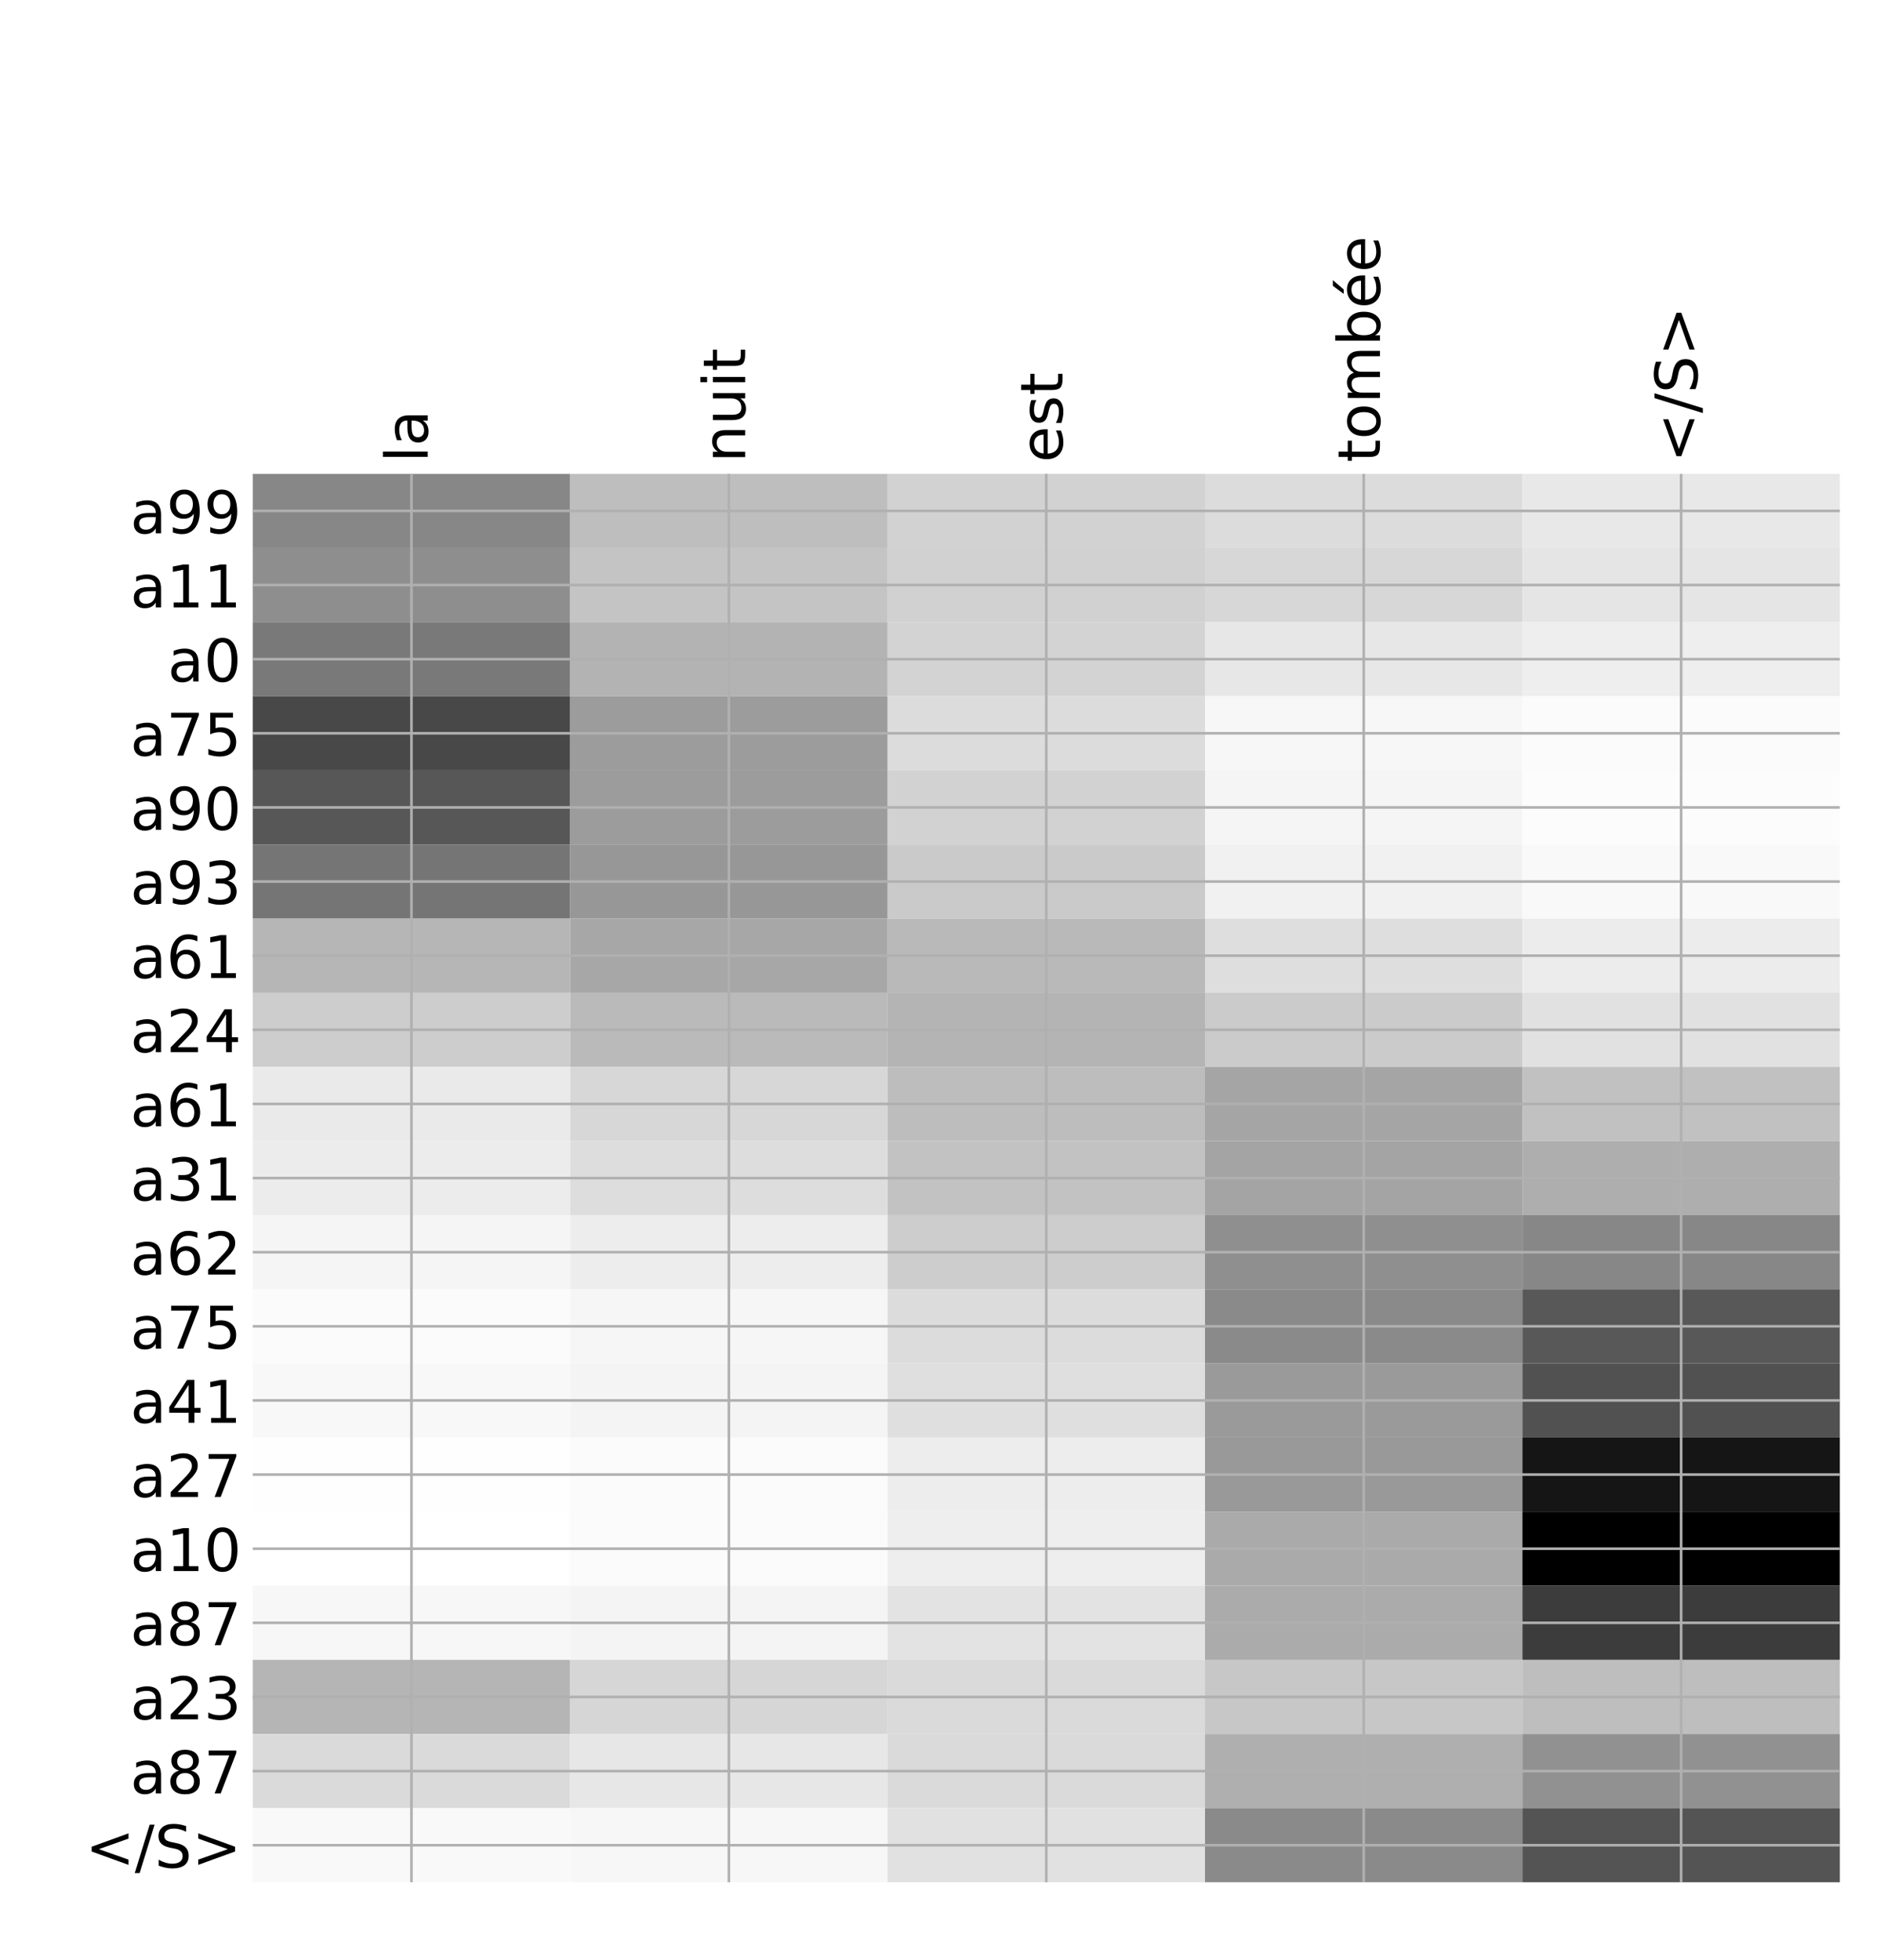 <?xml version="1.0" encoding="utf-8" standalone="no"?>
<!DOCTYPE svg PUBLIC "-//W3C//DTD SVG 1.1//EN"
  "http://www.w3.org/Graphics/SVG/1.1/DTD/svg11.dtd">
<!-- Created with matplotlib (http://matplotlib.org/) -->
<svg height="599pt" version="1.1" viewBox="0 0 576 599" width="576pt" xmlns="http://www.w3.org/2000/svg" xmlns:xlink="http://www.w3.org/1999/xlink">
 <defs>
  <style type="text/css">
*{stroke-linecap:butt;stroke-linejoin:round;}
  </style>
 </defs>
 <g id="figure_1">
  <g id="patch_1">
   <path d="M 0 600 
L 576 600 
L 576 0 
L 0 0 
z
" style="fill:#ffffff;"/>
  </g>
  <g id="axes_1">
   <g id="PolyCollection_1">
    <path clip-path="url(#p8fe1b7c478)" d="M 77.275 144.826 
L 77.275 167.482 
L 174.32 167.482 
L 174.32 144.826 
L 77.275 144.826 
z
" style="fill:#878787;"/>
    <path clip-path="url(#p8fe1b7c478)" d="M 174.32 144.826 
L 174.32 167.482 
L 271.365 167.482 
L 271.365 144.826 
L 174.32 144.826 
z
" style="fill:#bebebe;"/>
    <path clip-path="url(#p8fe1b7c478)" d="M 271.365 144.826 
L 271.365 167.482 
L 368.41 167.482 
L 368.41 144.826 
L 271.365 144.826 
z
" style="fill:#d2d2d2;"/>
    <path clip-path="url(#p8fe1b7c478)" d="M 368.41 144.826 
L 368.41 167.482 
L 465.455 167.482 
L 465.455 144.826 
L 368.41 144.826 
z
" style="fill:#dcdcdc;"/>
    <path clip-path="url(#p8fe1b7c478)" d="M 465.455 144.826 
L 465.455 167.482 
L 562.5 167.482 
L 562.5 144.826 
L 465.455 144.826 
z
" style="fill:#e8e8e8;"/>
    <path clip-path="url(#p8fe1b7c478)" d="M 77.275 167.482 
L 77.275 190.138 
L 174.32 190.138 
L 174.32 167.482 
L 77.275 167.482 
z
" style="fill:#8e8e8e;"/>
    <path clip-path="url(#p8fe1b7c478)" d="M 174.32 167.482 
L 174.32 190.138 
L 271.365 190.138 
L 271.365 167.482 
L 174.32 167.482 
z
" style="fill:#c4c4c4;"/>
    <path clip-path="url(#p8fe1b7c478)" d="M 271.365 167.482 
L 271.365 190.138 
L 368.41 190.138 
L 368.41 167.482 
L 271.365 167.482 
z
" style="fill:#d1d1d1;"/>
    <path clip-path="url(#p8fe1b7c478)" d="M 368.41 167.482 
L 368.41 190.138 
L 465.455 190.138 
L 465.455 167.482 
L 368.41 167.482 
z
" style="fill:#d7d7d7;"/>
    <path clip-path="url(#p8fe1b7c478)" d="M 465.455 167.482 
L 465.455 190.138 
L 562.5 190.138 
L 562.5 167.482 
L 465.455 167.482 
z
" style="fill:#e5e5e5;"/>
    <path clip-path="url(#p8fe1b7c478)" d="M 77.275 190.138 
L 77.275 212.793 
L 174.32 212.793 
L 174.32 190.138 
L 77.275 190.138 
z
" style="fill:#797979;"/>
    <path clip-path="url(#p8fe1b7c478)" d="M 174.32 190.138 
L 174.32 212.793 
L 271.365 212.793 
L 271.365 190.138 
L 174.32 190.138 
z
" style="fill:#b3b3b3;"/>
    <path clip-path="url(#p8fe1b7c478)" d="M 271.365 190.138 
L 271.365 212.793 
L 368.41 212.793 
L 368.41 190.138 
L 271.365 190.138 
z
" style="fill:#d3d3d3;"/>
    <path clip-path="url(#p8fe1b7c478)" d="M 368.41 190.138 
L 368.41 212.793 
L 465.455 212.793 
L 465.455 190.138 
L 368.41 190.138 
z
" style="fill:#e7e7e7;"/>
    <path clip-path="url(#p8fe1b7c478)" d="M 465.455 190.138 
L 465.455 212.793 
L 562.5 212.793 
L 562.5 190.138 
L 465.455 190.138 
z
" style="fill:#eeeeee;"/>
    <path clip-path="url(#p8fe1b7c478)" d="M 77.275 212.793 
L 77.275 235.449 
L 174.32 235.449 
L 174.32 212.793 
L 77.275 212.793 
z
" style="fill:#484848;"/>
    <path clip-path="url(#p8fe1b7c478)" d="M 174.32 212.793 
L 174.32 235.449 
L 271.365 235.449 
L 271.365 212.793 
L 174.32 212.793 
z
" style="fill:#9c9c9c;"/>
    <path clip-path="url(#p8fe1b7c478)" d="M 271.365 212.793 
L 271.365 235.449 
L 368.41 235.449 
L 368.41 212.793 
L 271.365 212.793 
z
" style="fill:#dcdcdc;"/>
    <path clip-path="url(#p8fe1b7c478)" d="M 368.41 212.793 
L 368.41 235.449 
L 465.455 235.449 
L 465.455 212.793 
L 368.41 212.793 
z
" style="fill:#f7f7f7;"/>
    <path clip-path="url(#p8fe1b7c478)" d="M 465.455 212.793 
L 465.455 235.449 
L 562.5 235.449 
L 562.5 212.793 
L 465.455 212.793 
z
" style="fill:#fbfbfb;"/>
    <path clip-path="url(#p8fe1b7c478)" d="M 77.275 235.449 
L 77.275 258.104 
L 174.32 258.104 
L 174.32 235.449 
L 77.275 235.449 
z
" style="fill:#575757;"/>
    <path clip-path="url(#p8fe1b7c478)" d="M 174.32 235.449 
L 174.32 258.104 
L 271.365 258.104 
L 271.365 235.449 
L 174.32 235.449 
z
" style="fill:#9c9c9c;"/>
    <path clip-path="url(#p8fe1b7c478)" d="M 271.365 235.449 
L 271.365 258.104 
L 368.41 258.104 
L 368.41 235.449 
L 271.365 235.449 
z
" style="fill:#d2d2d2;"/>
    <path clip-path="url(#p8fe1b7c478)" d="M 368.41 235.449 
L 368.41 258.104 
L 465.455 258.104 
L 465.455 235.449 
L 368.41 235.449 
z
" style="fill:#f5f5f5;"/>
    <path clip-path="url(#p8fe1b7c478)" d="M 465.455 235.449 
L 465.455 258.104 
L 562.5 258.104 
L 562.5 235.449 
L 465.455 235.449 
z
" style="fill:#fcfcfc;"/>
    <path clip-path="url(#p8fe1b7c478)" d="M 77.275 258.104 
L 77.275 280.76 
L 174.32 280.76 
L 174.32 258.104 
L 77.275 258.104 
z
" style="fill:#757575;"/>
    <path clip-path="url(#p8fe1b7c478)" d="M 174.32 258.104 
L 174.32 280.76 
L 271.365 280.76 
L 271.365 258.104 
L 174.32 258.104 
z
" style="fill:#979797;"/>
    <path clip-path="url(#p8fe1b7c478)" d="M 271.365 258.104 
L 271.365 280.76 
L 368.41 280.76 
L 368.41 258.104 
L 271.365 258.104 
z
" style="fill:#cacaca;"/>
    <path clip-path="url(#p8fe1b7c478)" d="M 368.41 258.104 
L 368.41 280.76 
L 465.455 280.76 
L 465.455 258.104 
L 368.41 258.104 
z
" style="fill:#f1f1f1;"/>
    <path clip-path="url(#p8fe1b7c478)" d="M 465.455 258.104 
L 465.455 280.76 
L 562.5 280.76 
L 562.5 258.104 
L 465.455 258.104 
z
" style="fill:#f9f9f9;"/>
    <path clip-path="url(#p8fe1b7c478)" d="M 77.275 280.76 
L 77.275 303.416 
L 174.32 303.416 
L 174.32 280.76 
L 77.275 280.76 
z
" style="fill:#b6b6b6;"/>
    <path clip-path="url(#p8fe1b7c478)" d="M 174.32 280.76 
L 174.32 303.416 
L 271.365 303.416 
L 271.365 280.76 
L 174.32 280.76 
z
" style="fill:#a7a7a7;"/>
    <path clip-path="url(#p8fe1b7c478)" d="M 271.365 280.76 
L 271.365 303.416 
L 368.41 303.416 
L 368.41 280.76 
L 271.365 280.76 
z
" style="fill:#b9b9b9;"/>
    <path clip-path="url(#p8fe1b7c478)" d="M 368.41 280.76 
L 368.41 303.416 
L 465.455 303.416 
L 465.455 280.76 
L 368.41 280.76 
z
" style="fill:#dedede;"/>
    <path clip-path="url(#p8fe1b7c478)" d="M 465.455 280.76 
L 465.455 303.416 
L 562.5 303.416 
L 562.5 280.76 
L 465.455 280.76 
z
" style="fill:#ececec;"/>
    <path clip-path="url(#p8fe1b7c478)" d="M 77.275 303.416 
L 77.275 326.071 
L 174.32 326.071 
L 174.32 303.416 
L 77.275 303.416 
z
" style="fill:#cdcdcd;"/>
    <path clip-path="url(#p8fe1b7c478)" d="M 174.32 303.416 
L 174.32 326.071 
L 271.365 326.071 
L 271.365 303.416 
L 174.32 303.416 
z
" style="fill:#bababa;"/>
    <path clip-path="url(#p8fe1b7c478)" d="M 271.365 303.416 
L 271.365 326.071 
L 368.41 326.071 
L 368.41 303.416 
L 271.365 303.416 
z
" style="fill:#b4b4b4;"/>
    <path clip-path="url(#p8fe1b7c478)" d="M 368.41 303.416 
L 368.41 326.071 
L 465.455 326.071 
L 465.455 303.416 
L 368.41 303.416 
z
" style="fill:#cbcbcb;"/>
    <path clip-path="url(#p8fe1b7c478)" d="M 465.455 303.416 
L 465.455 326.071 
L 562.5 326.071 
L 562.5 303.416 
L 465.455 303.416 
z
" style="fill:#e1e1e1;"/>
    <path clip-path="url(#p8fe1b7c478)" d="M 77.275 326.071 
L 77.275 348.727 
L 174.32 348.727 
L 174.32 326.071 
L 77.275 326.071 
z
" style="fill:#eaeaea;"/>
    <path clip-path="url(#p8fe1b7c478)" d="M 174.32 326.071 
L 174.32 348.727 
L 271.365 348.727 
L 271.365 326.071 
L 174.32 326.071 
z
" style="fill:#d7d7d7;"/>
    <path clip-path="url(#p8fe1b7c478)" d="M 271.365 326.071 
L 271.365 348.727 
L 368.41 348.727 
L 368.41 326.071 
L 271.365 326.071 
z
" style="fill:#bdbdbd;"/>
    <path clip-path="url(#p8fe1b7c478)" d="M 368.41 326.071 
L 368.41 348.727 
L 465.455 348.727 
L 465.455 326.071 
L 368.41 326.071 
z
" style="fill:#a5a5a5;"/>
    <path clip-path="url(#p8fe1b7c478)" d="M 465.455 326.071 
L 465.455 348.727 
L 562.5 348.727 
L 562.5 326.071 
L 465.455 326.071 
z
" style="fill:#c1c1c1;"/>
    <path clip-path="url(#p8fe1b7c478)" d="M 77.275 348.727 
L 77.275 371.382 
L 174.32 371.382 
L 174.32 348.727 
L 77.275 348.727 
z
" style="fill:#ececec;"/>
    <path clip-path="url(#p8fe1b7c478)" d="M 174.32 348.727 
L 174.32 371.382 
L 271.365 371.382 
L 271.365 348.727 
L 174.32 348.727 
z
" style="fill:#dddddd;"/>
    <path clip-path="url(#p8fe1b7c478)" d="M 271.365 348.727 
L 271.365 371.382 
L 368.41 371.382 
L 368.41 348.727 
L 271.365 348.727 
z
" style="fill:#c2c2c2;"/>
    <path clip-path="url(#p8fe1b7c478)" d="M 368.41 348.727 
L 368.41 371.382 
L 465.455 371.382 
L 465.455 348.727 
L 368.41 348.727 
z
" style="fill:#a4a4a4;"/>
    <path clip-path="url(#p8fe1b7c478)" d="M 465.455 348.727 
L 465.455 371.382 
L 562.5 371.382 
L 562.5 348.727 
L 465.455 348.727 
z
" style="fill:#aeaeae;"/>
    <path clip-path="url(#p8fe1b7c478)" d="M 77.275 371.382 
L 77.275 394.038 
L 174.32 394.038 
L 174.32 371.382 
L 77.275 371.382 
z
" style="fill:#f5f5f5;"/>
    <path clip-path="url(#p8fe1b7c478)" d="M 174.32 371.382 
L 174.32 394.038 
L 271.365 394.038 
L 271.365 371.382 
L 174.32 371.382 
z
" style="fill:#ededed;"/>
    <path clip-path="url(#p8fe1b7c478)" d="M 271.365 371.382 
L 271.365 394.038 
L 368.41 394.038 
L 368.41 371.382 
L 271.365 371.382 
z
" style="fill:#cdcdcd;"/>
    <path clip-path="url(#p8fe1b7c478)" d="M 368.41 371.382 
L 368.41 394.038 
L 465.455 394.038 
L 465.455 371.382 
L 368.41 371.382 
z
" style="fill:#8f8f8f;"/>
    <path clip-path="url(#p8fe1b7c478)" d="M 465.455 371.382 
L 465.455 394.038 
L 562.5 394.038 
L 562.5 371.382 
L 465.455 371.382 
z
" style="fill:#878787;"/>
    <path clip-path="url(#p8fe1b7c478)" d="M 77.275 394.038 
L 77.275 416.694 
L 174.32 416.694 
L 174.32 394.038 
L 77.275 394.038 
z
" style="fill:#fbfbfb;"/>
    <path clip-path="url(#p8fe1b7c478)" d="M 174.32 394.038 
L 174.32 416.694 
L 271.365 416.694 
L 271.365 394.038 
L 174.32 394.038 
z
" style="fill:#f6f6f6;"/>
    <path clip-path="url(#p8fe1b7c478)" d="M 271.365 394.038 
L 271.365 416.694 
L 368.41 416.694 
L 368.41 394.038 
L 271.365 394.038 
z
" style="fill:#dcdcdc;"/>
    <path clip-path="url(#p8fe1b7c478)" d="M 368.41 394.038 
L 368.41 416.694 
L 465.455 416.694 
L 465.455 394.038 
L 368.41 394.038 
z
" style="fill:#8a8a8a;"/>
    <path clip-path="url(#p8fe1b7c478)" d="M 465.455 394.038 
L 465.455 416.694 
L 562.5 416.694 
L 562.5 394.038 
L 465.455 394.038 
z
" style="fill:#585858;"/>
    <path clip-path="url(#p8fe1b7c478)" d="M 77.275 416.694 
L 77.275 439.349 
L 174.32 439.349 
L 174.32 416.694 
L 77.275 416.694 
z
" style="fill:#f8f8f8;"/>
    <path clip-path="url(#p8fe1b7c478)" d="M 174.32 416.694 
L 174.32 439.349 
L 271.365 439.349 
L 271.365 416.694 
L 174.32 416.694 
z
" style="fill:#f4f4f4;"/>
    <path clip-path="url(#p8fe1b7c478)" d="M 271.365 416.694 
L 271.365 439.349 
L 368.41 439.349 
L 368.41 416.694 
L 271.365 416.694 
z
" style="fill:#dfdfdf;"/>
    <path clip-path="url(#p8fe1b7c478)" d="M 368.41 416.694 
L 368.41 439.349 
L 465.455 439.349 
L 465.455 416.694 
L 368.41 416.694 
z
" style="fill:#9a9a9a;"/>
    <path clip-path="url(#p8fe1b7c478)" d="M 465.455 416.694 
L 465.455 439.349 
L 562.5 439.349 
L 562.5 416.694 
L 465.455 416.694 
z
" style="fill:#515151;"/>
    <path clip-path="url(#p8fe1b7c478)" d="M 77.275 439.349 
L 77.275 462.005 
L 174.32 462.005 
L 174.32 439.349 
L 77.275 439.349 
z
" style="fill:#fefefe;"/>
    <path clip-path="url(#p8fe1b7c478)" d="M 174.32 439.349 
L 174.32 462.005 
L 271.365 462.005 
L 271.365 439.349 
L 174.32 439.349 
z
" style="fill:#fbfbfb;"/>
    <path clip-path="url(#p8fe1b7c478)" d="M 271.365 439.349 
L 271.365 462.005 
L 368.41 462.005 
L 368.41 439.349 
L 271.365 439.349 
z
" style="fill:#ededed;"/>
    <path clip-path="url(#p8fe1b7c478)" d="M 368.41 439.349 
L 368.41 462.005 
L 465.455 462.005 
L 465.455 439.349 
L 368.41 439.349 
z
" style="fill:#999999;"/>
    <path clip-path="url(#p8fe1b7c478)" d="M 465.455 439.349 
L 465.455 462.005 
L 562.5 462.005 
L 562.5 439.349 
L 465.455 439.349 
z
" style="fill:#151515;"/>
    <path clip-path="url(#p8fe1b7c478)" d="M 77.275 462.005 
L 77.275 484.66 
L 174.32 484.66 
L 174.32 462.005 
L 77.275 462.005 
z
" style="fill:#ffffff;"/>
    <path clip-path="url(#p8fe1b7c478)" d="M 174.32 462.005 
L 174.32 484.66 
L 271.365 484.66 
L 271.365 462.005 
L 174.32 462.005 
z
" style="fill:#fbfbfb;"/>
    <path clip-path="url(#p8fe1b7c478)" d="M 271.365 462.005 
L 271.365 484.66 
L 368.41 484.66 
L 368.41 462.005 
L 271.365 462.005 
z
" style="fill:#eeeeee;"/>
    <path clip-path="url(#p8fe1b7c478)" d="M 368.41 462.005 
L 368.41 484.66 
L 465.455 484.66 
L 465.455 462.005 
L 368.41 462.005 
z
" style="fill:#aaaaaa;"/>
    <path clip-path="url(#p8fe1b7c478)" d="M 465.455 462.005 
L 465.455 484.66 
L 562.5 484.66 
L 562.5 462.005 
L 465.455 462.005 
z
"/>
    <path clip-path="url(#p8fe1b7c478)" d="M 77.275 484.66 
L 77.275 507.316 
L 174.32 507.316 
L 174.32 484.66 
L 77.275 484.66 
z
" style="fill:#f7f7f7;"/>
    <path clip-path="url(#p8fe1b7c478)" d="M 174.32 484.66 
L 174.32 507.316 
L 271.365 507.316 
L 271.365 484.66 
L 174.32 484.66 
z
" style="fill:#f4f4f4;"/>
    <path clip-path="url(#p8fe1b7c478)" d="M 271.365 484.66 
L 271.365 507.316 
L 368.41 507.316 
L 368.41 484.66 
L 271.365 484.66 
z
" style="fill:#e3e3e3;"/>
    <path clip-path="url(#p8fe1b7c478)" d="M 368.41 484.66 
L 368.41 507.316 
L 465.455 507.316 
L 465.455 484.66 
L 368.41 484.66 
z
" style="fill:#ababab;"/>
    <path clip-path="url(#p8fe1b7c478)" d="M 465.455 484.66 
L 465.455 507.316 
L 562.5 507.316 
L 562.5 484.66 
L 465.455 484.66 
z
" style="fill:#3c3c3c;"/>
    <path clip-path="url(#p8fe1b7c478)" d="M 77.275 507.316 
L 77.275 529.972 
L 174.32 529.972 
L 174.32 507.316 
L 77.275 507.316 
z
" style="fill:#b5b5b5;"/>
    <path clip-path="url(#p8fe1b7c478)" d="M 174.32 507.316 
L 174.32 529.972 
L 271.365 529.972 
L 271.365 507.316 
L 174.32 507.316 
z
" style="fill:#d6d6d6;"/>
    <path clip-path="url(#p8fe1b7c478)" d="M 271.365 507.316 
L 271.365 529.972 
L 368.41 529.972 
L 368.41 507.316 
L 271.365 507.316 
z
" style="fill:#dadada;"/>
    <path clip-path="url(#p8fe1b7c478)" d="M 368.41 507.316 
L 368.41 529.972 
L 465.455 529.972 
L 465.455 507.316 
L 368.41 507.316 
z
" style="fill:#c7c7c7;"/>
    <path clip-path="url(#p8fe1b7c478)" d="M 465.455 507.316 
L 465.455 529.972 
L 562.5 529.972 
L 562.5 507.316 
L 465.455 507.316 
z
" style="fill:#bebebe;"/>
    <path clip-path="url(#p8fe1b7c478)" d="M 77.275 529.972 
L 77.275 552.627 
L 174.32 552.627 
L 174.32 529.972 
L 77.275 529.972 
z
" style="fill:#dadada;"/>
    <path clip-path="url(#p8fe1b7c478)" d="M 174.32 529.972 
L 174.32 552.627 
L 271.365 552.627 
L 271.365 529.972 
L 174.32 529.972 
z
" style="fill:#e7e7e7;"/>
    <path clip-path="url(#p8fe1b7c478)" d="M 271.365 529.972 
L 271.365 552.627 
L 368.41 552.627 
L 368.41 529.972 
L 271.365 529.972 
z
" style="fill:#dadada;"/>
    <path clip-path="url(#p8fe1b7c478)" d="M 368.41 529.972 
L 368.41 552.627 
L 465.455 552.627 
L 465.455 529.972 
L 368.41 529.972 
z
" style="fill:#afafaf;"/>
    <path clip-path="url(#p8fe1b7c478)" d="M 465.455 529.972 
L 465.455 552.627 
L 562.5 552.627 
L 562.5 529.972 
L 465.455 529.972 
z
" style="fill:#919191;"/>
    <path clip-path="url(#p8fe1b7c478)" d="M 77.275 552.627 
L 77.275 575.283 
L 174.32 575.283 
L 174.32 552.627 
L 77.275 552.627 
z
" style="fill:#f9f9f9;"/>
    <path clip-path="url(#p8fe1b7c478)" d="M 174.32 552.627 
L 174.32 575.283 
L 271.365 575.283 
L 271.365 552.627 
L 174.32 552.627 
z
" style="fill:#f7f7f7;"/>
    <path clip-path="url(#p8fe1b7c478)" d="M 271.365 552.627 
L 271.365 575.283 
L 368.41 575.283 
L 368.41 552.627 
L 271.365 552.627 
z
" style="fill:#e1e1e1;"/>
    <path clip-path="url(#p8fe1b7c478)" d="M 368.41 552.627 
L 368.41 575.283 
L 465.455 575.283 
L 465.455 552.627 
L 368.41 552.627 
z
" style="fill:#8a8a8a;"/>
    <path clip-path="url(#p8fe1b7c478)" d="M 465.455 552.627 
L 465.455 575.283 
L 562.5 575.283 
L 562.5 552.627 
L 465.455 552.627 
z
" style="fill:#545454;"/>
   </g>
   <g id="matplotlib.axis_1">
    <g id="xtick_1">
     <g id="line2d_1">
      <path clip-path="url(#p8fe1b7c478)" d="M 125.797 575.283 
L 125.797 144.826 
" style="fill:none;stroke:#b0b0b0;stroke-linecap:square;stroke-width:0.8;"/>
     </g>
     <g id="line2d_2"/>
     <g id="text_1">
      <!-- la -->
      <defs>
       <path d="M 9.422 75.984 
L 18.406 75.984 
L 18.406 0 
L 9.422 0 
z
" id="DejaVuSans-6c"/>
       <path d="M 34.281 27.484 
Q 23.391 27.484 19.188 25 
Q 14.984 22.516 14.984 16.5 
Q 14.984 11.719 18.141 8.906 
Q 21.297 6.109 26.703 6.109 
Q 34.188 6.109 38.703 11.406 
Q 43.219 16.703 43.219 25.484 
L 43.219 27.484 
z
M 52.203 31.203 
L 52.203 0 
L 43.219 0 
L 43.219 8.297 
Q 40.141 3.328 35.547 0.953 
Q 30.953 -1.422 24.312 -1.422 
Q 15.922 -1.422 10.953 3.297 
Q 6 8.016 6 15.922 
Q 6 25.141 12.172 29.828 
Q 18.359 34.516 30.609 34.516 
L 43.219 34.516 
L 43.219 35.406 
Q 43.219 41.609 39.141 45 
Q 35.062 48.391 27.688 48.391 
Q 23 48.391 18.547 47.266 
Q 14.109 46.141 10.016 43.891 
L 10.016 52.203 
Q 14.938 54.109 19.578 55.047 
Q 24.219 56 28.609 56 
Q 40.484 56 46.344 49.844 
Q 52.203 43.703 52.203 31.203 
z
" id="DejaVuSans-61"/>
      </defs>
      <g transform="translate(130.764 141.326)rotate(-90)scale(0.18 -0.18)">
       <use xlink:href="#DejaVuSans-6c"/>
       <use x="27.783" xlink:href="#DejaVuSans-61"/>
      </g>
     </g>
    </g>
    <g id="xtick_2">
     <g id="line2d_3">
      <path clip-path="url(#p8fe1b7c478)" d="M 222.843 575.283 
L 222.843 144.826 
" style="fill:none;stroke:#b0b0b0;stroke-linecap:square;stroke-width:0.8;"/>
     </g>
     <g id="line2d_4"/>
     <g id="text_2">
      <!-- nuit -->
      <defs>
       <path d="M 54.891 33.016 
L 54.891 0 
L 45.906 0 
L 45.906 32.719 
Q 45.906 40.484 42.875 44.328 
Q 39.844 48.188 33.797 48.188 
Q 26.516 48.188 22.312 43.547 
Q 18.109 38.922 18.109 30.906 
L 18.109 0 
L 9.078 0 
L 9.078 54.688 
L 18.109 54.688 
L 18.109 46.188 
Q 21.344 51.125 25.703 53.562 
Q 30.078 56 35.797 56 
Q 45.219 56 50.047 50.172 
Q 54.891 44.344 54.891 33.016 
z
" id="DejaVuSans-6e"/>
       <path d="M 8.5 21.578 
L 8.5 54.688 
L 17.484 54.688 
L 17.484 21.922 
Q 17.484 14.156 20.5 10.266 
Q 23.531 6.391 29.594 6.391 
Q 36.859 6.391 41.078 11.031 
Q 45.312 15.672 45.312 23.688 
L 45.312 54.688 
L 54.297 54.688 
L 54.297 0 
L 45.312 0 
L 45.312 8.406 
Q 42.047 3.422 37.719 1 
Q 33.406 -1.422 27.688 -1.422 
Q 18.266 -1.422 13.375 4.438 
Q 8.5 10.297 8.5 21.578 
z
M 31.109 56 
z
" id="DejaVuSans-75"/>
       <path d="M 9.422 54.688 
L 18.406 54.688 
L 18.406 0 
L 9.422 0 
z
M 9.422 75.984 
L 18.406 75.984 
L 18.406 64.594 
L 9.422 64.594 
z
" id="DejaVuSans-69"/>
       <path d="M 18.312 70.219 
L 18.312 54.688 
L 36.812 54.688 
L 36.812 47.703 
L 18.312 47.703 
L 18.312 18.016 
Q 18.312 11.328 20.141 9.422 
Q 21.969 7.516 27.594 7.516 
L 36.812 7.516 
L 36.812 0 
L 27.594 0 
Q 17.188 0 13.234 3.875 
Q 9.281 7.766 9.281 18.016 
L 9.281 47.703 
L 2.688 47.703 
L 2.688 54.688 
L 9.281 54.688 
L 9.281 70.219 
z
" id="DejaVuSans-74"/>
      </defs>
      <g transform="translate(227.809 141.326)rotate(-90)scale(0.18 -0.18)">
       <use xlink:href="#DejaVuSans-6e"/>
       <use x="63.379" xlink:href="#DejaVuSans-75"/>
       <use x="126.758" xlink:href="#DejaVuSans-69"/>
       <use x="154.541" xlink:href="#DejaVuSans-74"/>
      </g>
     </g>
    </g>
    <g id="xtick_3">
     <g id="line2d_5">
      <path clip-path="url(#p8fe1b7c478)" d="M 319.887 575.283 
L 319.887 144.826 
" style="fill:none;stroke:#b0b0b0;stroke-linecap:square;stroke-width:0.8;"/>
     </g>
     <g id="line2d_6"/>
     <g id="text_3">
      <!-- est -->
      <defs>
       <path d="M 56.203 29.594 
L 56.203 25.203 
L 14.891 25.203 
Q 15.484 15.922 20.484 11.062 
Q 25.484 6.203 34.422 6.203 
Q 39.594 6.203 44.453 7.469 
Q 49.312 8.734 54.109 11.281 
L 54.109 2.781 
Q 49.266 0.734 44.188 -0.344 
Q 39.109 -1.422 33.891 -1.422 
Q 20.797 -1.422 13.156 6.188 
Q 5.516 13.812 5.516 26.812 
Q 5.516 40.234 12.766 48.109 
Q 20.016 56 32.328 56 
Q 43.359 56 49.781 48.891 
Q 56.203 41.797 56.203 29.594 
z
M 47.219 32.234 
Q 47.125 39.594 43.094 43.984 
Q 39.062 48.391 32.422 48.391 
Q 24.906 48.391 20.391 44.141 
Q 15.875 39.891 15.188 32.172 
z
" id="DejaVuSans-65"/>
       <path d="M 44.281 53.078 
L 44.281 44.578 
Q 40.484 46.531 36.375 47.5 
Q 32.281 48.484 27.875 48.484 
Q 21.188 48.484 17.844 46.438 
Q 14.5 44.391 14.5 40.281 
Q 14.5 37.156 16.891 35.375 
Q 19.281 33.594 26.516 31.984 
L 29.594 31.297 
Q 39.156 29.25 43.188 25.516 
Q 47.219 21.781 47.219 15.094 
Q 47.219 7.469 41.188 3.016 
Q 35.156 -1.422 24.609 -1.422 
Q 20.219 -1.422 15.453 -0.562 
Q 10.688 0.297 5.422 2 
L 5.422 11.281 
Q 10.406 8.688 15.234 7.391 
Q 20.062 6.109 24.812 6.109 
Q 31.156 6.109 34.562 8.281 
Q 37.984 10.453 37.984 14.406 
Q 37.984 18.062 35.516 20.016 
Q 33.062 21.969 24.703 23.781 
L 21.578 24.516 
Q 13.234 26.266 9.516 29.906 
Q 5.812 33.547 5.812 39.891 
Q 5.812 47.609 11.281 51.797 
Q 16.75 56 26.812 56 
Q 31.781 56 36.172 55.266 
Q 40.578 54.547 44.281 53.078 
z
" id="DejaVuSans-73"/>
      </defs>
      <g transform="translate(324.854 141.326)rotate(-90)scale(0.18 -0.18)">
       <use xlink:href="#DejaVuSans-65"/>
       <use x="61.523" xlink:href="#DejaVuSans-73"/>
       <use x="113.623" xlink:href="#DejaVuSans-74"/>
      </g>
     </g>
    </g>
    <g id="xtick_4">
     <g id="line2d_7">
      <path clip-path="url(#p8fe1b7c478)" d="M 416.933 575.283 
L 416.933 144.826 
" style="fill:none;stroke:#b0b0b0;stroke-linecap:square;stroke-width:0.8;"/>
     </g>
     <g id="line2d_8"/>
     <g id="text_4">
      <!-- tombée -->
      <defs>
       <path d="M 30.609 48.391 
Q 23.391 48.391 19.188 42.75 
Q 14.984 37.109 14.984 27.297 
Q 14.984 17.484 19.156 11.844 
Q 23.344 6.203 30.609 6.203 
Q 37.797 6.203 41.984 11.859 
Q 46.188 17.531 46.188 27.297 
Q 46.188 37.016 41.984 42.703 
Q 37.797 48.391 30.609 48.391 
z
M 30.609 56 
Q 42.328 56 49.016 48.375 
Q 55.719 40.766 55.719 27.297 
Q 55.719 13.875 49.016 6.219 
Q 42.328 -1.422 30.609 -1.422 
Q 18.844 -1.422 12.172 6.219 
Q 5.516 13.875 5.516 27.297 
Q 5.516 40.766 12.172 48.375 
Q 18.844 56 30.609 56 
z
" id="DejaVuSans-6f"/>
       <path d="M 52 44.188 
Q 55.375 50.25 60.062 53.125 
Q 64.75 56 71.094 56 
Q 79.641 56 84.281 50.016 
Q 88.922 44.047 88.922 33.016 
L 88.922 0 
L 79.891 0 
L 79.891 32.719 
Q 79.891 40.578 77.094 44.375 
Q 74.312 48.188 68.609 48.188 
Q 61.625 48.188 57.562 43.547 
Q 53.516 38.922 53.516 30.906 
L 53.516 0 
L 44.484 0 
L 44.484 32.719 
Q 44.484 40.625 41.703 44.406 
Q 38.922 48.188 33.109 48.188 
Q 26.219 48.188 22.156 43.531 
Q 18.109 38.875 18.109 30.906 
L 18.109 0 
L 9.078 0 
L 9.078 54.688 
L 18.109 54.688 
L 18.109 46.188 
Q 21.188 51.219 25.484 53.609 
Q 29.781 56 35.688 56 
Q 41.656 56 45.828 52.969 
Q 50 49.953 52 44.188 
z
" id="DejaVuSans-6d"/>
       <path d="M 48.688 27.297 
Q 48.688 37.203 44.609 42.844 
Q 40.531 48.484 33.406 48.484 
Q 26.266 48.484 22.188 42.844 
Q 18.109 37.203 18.109 27.297 
Q 18.109 17.391 22.188 11.75 
Q 26.266 6.109 33.406 6.109 
Q 40.531 6.109 44.609 11.75 
Q 48.688 17.391 48.688 27.297 
z
M 18.109 46.391 
Q 20.953 51.266 25.266 53.625 
Q 29.594 56 35.594 56 
Q 45.562 56 51.781 48.094 
Q 58.016 40.188 58.016 27.297 
Q 58.016 14.406 51.781 6.484 
Q 45.562 -1.422 35.594 -1.422 
Q 29.594 -1.422 25.266 0.953 
Q 20.953 3.328 18.109 8.203 
L 18.109 0 
L 9.078 0 
L 9.078 75.984 
L 18.109 75.984 
z
" id="DejaVuSans-62"/>
       <path d="M 56.203 29.594 
L 56.203 25.203 
L 14.891 25.203 
Q 15.484 15.922 20.484 11.062 
Q 25.484 6.203 34.422 6.203 
Q 39.594 6.203 44.453 7.469 
Q 49.312 8.734 54.109 11.281 
L 54.109 2.781 
Q 49.266 0.734 44.188 -0.344 
Q 39.109 -1.422 33.891 -1.422 
Q 20.797 -1.422 13.156 6.188 
Q 5.516 13.812 5.516 26.812 
Q 5.516 40.234 12.766 48.109 
Q 20.016 56 32.328 56 
Q 43.359 56 49.781 48.891 
Q 56.203 41.797 56.203 29.594 
z
M 47.219 32.234 
Q 47.125 39.594 43.094 43.984 
Q 39.062 48.391 32.422 48.391 
Q 24.906 48.391 20.391 44.141 
Q 15.875 39.891 15.188 32.172 
z
M 38.531 79.984 
L 48.25 79.984 
L 32.344 61.625 
L 24.859 61.625 
z
" id="DejaVuSans-e9"/>
      </defs>
      <g transform="translate(421.899 141.326)rotate(-90)scale(0.18 -0.18)">
       <use xlink:href="#DejaVuSans-74"/>
       <use x="39.209" xlink:href="#DejaVuSans-6f"/>
       <use x="100.391" xlink:href="#DejaVuSans-6d"/>
       <use x="197.803" xlink:href="#DejaVuSans-62"/>
       <use x="261.279" xlink:href="#DejaVuSans-e9"/>
       <use x="322.803" xlink:href="#DejaVuSans-65"/>
      </g>
     </g>
    </g>
    <g id="xtick_5">
     <g id="line2d_9">
      <path clip-path="url(#p8fe1b7c478)" d="M 513.977 575.283 
L 513.977 144.826 
" style="fill:none;stroke:#b0b0b0;stroke-linecap:square;stroke-width:0.8;"/>
     </g>
     <g id="line2d_10"/>
     <g id="text_5">
      <!-- &lt;/S&gt; -->
      <defs>
       <path d="M 73.188 49.219 
L 22.797 31.297 
L 73.188 13.484 
L 73.188 4.594 
L 10.594 27.297 
L 10.594 35.406 
L 73.188 58.109 
z
" id="DejaVuSans-3c"/>
       <path d="M 25.391 72.906 
L 33.688 72.906 
L 8.297 -9.281 
L 0 -9.281 
z
" id="DejaVuSans-2f"/>
       <path d="M 53.516 70.516 
L 53.516 60.891 
Q 47.906 63.578 42.922 64.891 
Q 37.938 66.219 33.297 66.219 
Q 25.25 66.219 20.875 63.094 
Q 16.5 59.969 16.5 54.203 
Q 16.5 49.359 19.406 46.891 
Q 22.312 44.438 30.422 42.922 
L 36.375 41.703 
Q 47.406 39.594 52.656 34.297 
Q 57.906 29 57.906 20.125 
Q 57.906 9.516 50.797 4.047 
Q 43.703 -1.422 29.984 -1.422 
Q 24.812 -1.422 18.969 -0.25 
Q 13.141 0.922 6.891 3.219 
L 6.891 13.375 
Q 12.891 10.016 18.656 8.297 
Q 24.422 6.594 29.984 6.594 
Q 38.422 6.594 43.016 9.906 
Q 47.609 13.234 47.609 19.391 
Q 47.609 24.75 44.312 27.781 
Q 41.016 30.812 33.5 32.328 
L 27.484 33.5 
Q 16.453 35.688 11.516 40.375 
Q 6.594 45.062 6.594 53.422 
Q 6.594 63.094 13.406 68.656 
Q 20.219 74.219 32.172 74.219 
Q 37.312 74.219 42.625 73.281 
Q 47.953 72.359 53.516 70.516 
z
" id="DejaVuSans-53"/>
       <path d="M 10.594 49.219 
L 10.594 58.109 
L 73.188 35.406 
L 73.188 27.297 
L 10.594 4.594 
L 10.594 13.484 
L 60.891 31.297 
z
" id="DejaVuSans-3e"/>
      </defs>
      <g transform="translate(518.944 141.326)rotate(-90)scale(0.18 -0.18)">
       <use xlink:href="#DejaVuSans-3c"/>
       <use x="83.789" xlink:href="#DejaVuSans-2f"/>
       <use x="117.48" xlink:href="#DejaVuSans-53"/>
       <use x="180.957" xlink:href="#DejaVuSans-3e"/>
      </g>
     </g>
    </g>
   </g>
   <g id="matplotlib.axis_2">
    <g id="ytick_1">
     <g id="line2d_11">
      <path clip-path="url(#p8fe1b7c478)" d="M 77.275 156.154 
L 562.5 156.154 
" style="fill:none;stroke:#b0b0b0;stroke-linecap:square;stroke-width:0.8;"/>
     </g>
     <g id="line2d_12"/>
     <g id="text_6">
      <!-- a99 -->
      <defs>
       <path d="M 10.984 1.516 
L 10.984 10.5 
Q 14.703 8.734 18.5 7.812 
Q 22.312 6.891 25.984 6.891 
Q 35.75 6.891 40.891 13.453 
Q 46.047 20.016 46.781 33.406 
Q 43.953 29.203 39.594 26.953 
Q 35.25 24.703 29.984 24.703 
Q 19.047 24.703 12.672 31.312 
Q 6.297 37.938 6.297 49.422 
Q 6.297 60.641 12.938 67.422 
Q 19.578 74.219 30.609 74.219 
Q 43.266 74.219 49.922 64.516 
Q 56.594 54.828 56.594 36.375 
Q 56.594 19.141 48.406 8.859 
Q 40.234 -1.422 26.422 -1.422 
Q 22.703 -1.422 18.891 -0.688 
Q 15.094 0.047 10.984 1.516 
z
M 30.609 32.422 
Q 37.25 32.422 41.125 36.953 
Q 45.016 41.5 45.016 49.422 
Q 45.016 57.281 41.125 61.844 
Q 37.25 66.406 30.609 66.406 
Q 23.969 66.406 20.094 61.844 
Q 16.219 57.281 16.219 49.422 
Q 16.219 41.5 20.094 36.953 
Q 23.969 32.422 30.609 32.422 
z
" id="DejaVuSans-39"/>
      </defs>
      <g transform="translate(39.839 162.993)scale(0.18 -0.18)">
       <use xlink:href="#DejaVuSans-61"/>
       <use x="61.279" xlink:href="#DejaVuSans-39"/>
       <use x="124.902" xlink:href="#DejaVuSans-39"/>
      </g>
     </g>
    </g>
    <g id="ytick_2">
     <g id="line2d_13">
      <path clip-path="url(#p8fe1b7c478)" d="M 77.275 178.81 
L 562.5 178.81 
" style="fill:none;stroke:#b0b0b0;stroke-linecap:square;stroke-width:0.8;"/>
     </g>
     <g id="line2d_14"/>
     <g id="text_7">
      <!-- a11 -->
      <defs>
       <path d="M 12.406 8.297 
L 28.516 8.297 
L 28.516 63.922 
L 10.984 60.406 
L 10.984 69.391 
L 28.422 72.906 
L 38.281 72.906 
L 38.281 8.297 
L 54.391 8.297 
L 54.391 0 
L 12.406 0 
z
" id="DejaVuSans-31"/>
      </defs>
      <g transform="translate(39.839 185.648)scale(0.18 -0.18)">
       <use xlink:href="#DejaVuSans-61"/>
       <use x="61.279" xlink:href="#DejaVuSans-31"/>
       <use x="124.902" xlink:href="#DejaVuSans-31"/>
      </g>
     </g>
    </g>
    <g id="ytick_3">
     <g id="line2d_15">
      <path clip-path="url(#p8fe1b7c478)" d="M 77.275 201.465 
L 562.5 201.465 
" style="fill:none;stroke:#b0b0b0;stroke-linecap:square;stroke-width:0.8;"/>
     </g>
     <g id="line2d_16"/>
     <g id="text_8">
      <!-- a0 -->
      <defs>
       <path d="M 31.781 66.406 
Q 24.172 66.406 20.328 58.906 
Q 16.5 51.422 16.5 36.375 
Q 16.5 21.391 20.328 13.891 
Q 24.172 6.391 31.781 6.391 
Q 39.453 6.391 43.281 13.891 
Q 47.125 21.391 47.125 36.375 
Q 47.125 51.422 43.281 58.906 
Q 39.453 66.406 31.781 66.406 
z
M 31.781 74.219 
Q 44.047 74.219 50.516 64.516 
Q 56.984 54.828 56.984 36.375 
Q 56.984 17.969 50.516 8.266 
Q 44.047 -1.422 31.781 -1.422 
Q 19.531 -1.422 13.062 8.266 
Q 6.594 17.969 6.594 36.375 
Q 6.594 54.828 13.062 64.516 
Q 19.531 74.219 31.781 74.219 
z
" id="DejaVuSans-30"/>
      </defs>
      <g transform="translate(51.292 208.304)scale(0.18 -0.18)">
       <use xlink:href="#DejaVuSans-61"/>
       <use x="61.279" xlink:href="#DejaVuSans-30"/>
      </g>
     </g>
    </g>
    <g id="ytick_4">
     <g id="line2d_17">
      <path clip-path="url(#p8fe1b7c478)" d="M 77.275 224.121 
L 562.5 224.121 
" style="fill:none;stroke:#b0b0b0;stroke-linecap:square;stroke-width:0.8;"/>
     </g>
     <g id="line2d_18"/>
     <g id="text_9">
      <!-- a75 -->
      <defs>
       <path d="M 8.203 72.906 
L 55.078 72.906 
L 55.078 68.703 
L 28.609 0 
L 18.312 0 
L 43.219 64.594 
L 8.203 64.594 
z
" id="DejaVuSans-37"/>
       <path d="M 10.797 72.906 
L 49.516 72.906 
L 49.516 64.594 
L 19.828 64.594 
L 19.828 46.734 
Q 21.969 47.469 24.109 47.828 
Q 26.266 48.188 28.422 48.188 
Q 40.625 48.188 47.75 41.5 
Q 54.891 34.812 54.891 23.391 
Q 54.891 11.625 47.562 5.094 
Q 40.234 -1.422 26.906 -1.422 
Q 22.312 -1.422 17.547 -0.641 
Q 12.797 0.141 7.719 1.703 
L 7.719 11.625 
Q 12.109 9.234 16.797 8.062 
Q 21.484 6.891 26.703 6.891 
Q 35.156 6.891 40.078 11.328 
Q 45.016 15.766 45.016 23.391 
Q 45.016 31 40.078 35.438 
Q 35.156 39.891 26.703 39.891 
Q 22.75 39.891 18.812 39.016 
Q 14.891 38.141 10.797 36.281 
z
" id="DejaVuSans-35"/>
      </defs>
      <g transform="translate(39.839 230.96)scale(0.18 -0.18)">
       <use xlink:href="#DejaVuSans-61"/>
       <use x="61.279" xlink:href="#DejaVuSans-37"/>
       <use x="124.902" xlink:href="#DejaVuSans-35"/>
      </g>
     </g>
    </g>
    <g id="ytick_5">
     <g id="line2d_19">
      <path clip-path="url(#p8fe1b7c478)" d="M 77.275 246.777 
L 562.5 246.777 
" style="fill:none;stroke:#b0b0b0;stroke-linecap:square;stroke-width:0.8;"/>
     </g>
     <g id="line2d_20"/>
     <g id="text_10">
      <!-- a90 -->
      <g transform="translate(39.839 253.615)scale(0.18 -0.18)">
       <use xlink:href="#DejaVuSans-61"/>
       <use x="61.279" xlink:href="#DejaVuSans-39"/>
       <use x="124.902" xlink:href="#DejaVuSans-30"/>
      </g>
     </g>
    </g>
    <g id="ytick_6">
     <g id="line2d_21">
      <path clip-path="url(#p8fe1b7c478)" d="M 77.275 269.432 
L 562.5 269.432 
" style="fill:none;stroke:#b0b0b0;stroke-linecap:square;stroke-width:0.8;"/>
     </g>
     <g id="line2d_22"/>
     <g id="text_11">
      <!-- a93 -->
      <defs>
       <path d="M 40.578 39.312 
Q 47.656 37.797 51.625 33 
Q 55.609 28.219 55.609 21.188 
Q 55.609 10.406 48.188 4.484 
Q 40.766 -1.422 27.094 -1.422 
Q 22.516 -1.422 17.656 -0.516 
Q 12.797 0.391 7.625 2.203 
L 7.625 11.719 
Q 11.719 9.328 16.594 8.109 
Q 21.484 6.891 26.812 6.891 
Q 36.078 6.891 40.938 10.547 
Q 45.797 14.203 45.797 21.188 
Q 45.797 27.641 41.281 31.266 
Q 36.766 34.906 28.719 34.906 
L 20.219 34.906 
L 20.219 43.016 
L 29.109 43.016 
Q 36.375 43.016 40.234 45.922 
Q 44.094 48.828 44.094 54.297 
Q 44.094 59.906 40.109 62.906 
Q 36.141 65.922 28.719 65.922 
Q 24.656 65.922 20.016 65.031 
Q 15.375 64.156 9.812 62.312 
L 9.812 71.094 
Q 15.438 72.656 20.344 73.438 
Q 25.25 74.219 29.594 74.219 
Q 40.828 74.219 47.359 69.109 
Q 53.906 64.016 53.906 55.328 
Q 53.906 49.266 50.438 45.094 
Q 46.969 40.922 40.578 39.312 
z
" id="DejaVuSans-33"/>
      </defs>
      <g transform="translate(39.839 276.271)scale(0.18 -0.18)">
       <use xlink:href="#DejaVuSans-61"/>
       <use x="61.279" xlink:href="#DejaVuSans-39"/>
       <use x="124.902" xlink:href="#DejaVuSans-33"/>
      </g>
     </g>
    </g>
    <g id="ytick_7">
     <g id="line2d_23">
      <path clip-path="url(#p8fe1b7c478)" d="M 77.275 292.088 
L 562.5 292.088 
" style="fill:none;stroke:#b0b0b0;stroke-linecap:square;stroke-width:0.8;"/>
     </g>
     <g id="line2d_24"/>
     <g id="text_12">
      <!-- a61 -->
      <defs>
       <path d="M 33.016 40.375 
Q 26.375 40.375 22.484 35.828 
Q 18.609 31.297 18.609 23.391 
Q 18.609 15.531 22.484 10.953 
Q 26.375 6.391 33.016 6.391 
Q 39.656 6.391 43.531 10.953 
Q 47.406 15.531 47.406 23.391 
Q 47.406 31.297 43.531 35.828 
Q 39.656 40.375 33.016 40.375 
z
M 52.594 71.297 
L 52.594 62.312 
Q 48.875 64.062 45.094 64.984 
Q 41.312 65.922 37.594 65.922 
Q 27.828 65.922 22.672 59.328 
Q 17.531 52.734 16.797 39.406 
Q 19.672 43.656 24.016 45.922 
Q 28.375 48.188 33.594 48.188 
Q 44.578 48.188 50.953 41.516 
Q 57.328 34.859 57.328 23.391 
Q 57.328 12.156 50.688 5.359 
Q 44.047 -1.422 33.016 -1.422 
Q 20.359 -1.422 13.672 8.266 
Q 6.984 17.969 6.984 36.375 
Q 6.984 53.656 15.188 63.938 
Q 23.391 74.219 37.203 74.219 
Q 40.922 74.219 44.703 73.484 
Q 48.484 72.75 52.594 71.297 
z
" id="DejaVuSans-36"/>
      </defs>
      <g transform="translate(39.839 298.926)scale(0.18 -0.18)">
       <use xlink:href="#DejaVuSans-61"/>
       <use x="61.279" xlink:href="#DejaVuSans-36"/>
       <use x="124.902" xlink:href="#DejaVuSans-31"/>
      </g>
     </g>
    </g>
    <g id="ytick_8">
     <g id="line2d_25">
      <path clip-path="url(#p8fe1b7c478)" d="M 77.275 314.743 
L 562.5 314.743 
" style="fill:none;stroke:#b0b0b0;stroke-linecap:square;stroke-width:0.8;"/>
     </g>
     <g id="line2d_26"/>
     <g id="text_13">
      <!-- a24 -->
      <defs>
       <path d="M 19.188 8.297 
L 53.609 8.297 
L 53.609 0 
L 7.328 0 
L 7.328 8.297 
Q 12.938 14.109 22.625 23.891 
Q 32.328 33.688 34.812 36.531 
Q 39.547 41.844 41.422 45.531 
Q 43.312 49.219 43.312 52.781 
Q 43.312 58.594 39.234 62.25 
Q 35.156 65.922 28.609 65.922 
Q 23.969 65.922 18.812 64.312 
Q 13.672 62.703 7.812 59.422 
L 7.812 69.391 
Q 13.766 71.781 18.938 73 
Q 24.125 74.219 28.422 74.219 
Q 39.75 74.219 46.484 68.547 
Q 53.219 62.891 53.219 53.422 
Q 53.219 48.922 51.531 44.891 
Q 49.859 40.875 45.406 35.406 
Q 44.188 33.984 37.641 27.219 
Q 31.109 20.453 19.188 8.297 
z
" id="DejaVuSans-32"/>
       <path d="M 37.797 64.312 
L 12.891 25.391 
L 37.797 25.391 
z
M 35.203 72.906 
L 47.609 72.906 
L 47.609 25.391 
L 58.016 25.391 
L 58.016 17.188 
L 47.609 17.188 
L 47.609 0 
L 37.797 0 
L 37.797 17.188 
L 4.891 17.188 
L 4.891 26.703 
z
" id="DejaVuSans-34"/>
      </defs>
      <g transform="translate(39.839 321.582)scale(0.18 -0.18)">
       <use xlink:href="#DejaVuSans-61"/>
       <use x="61.279" xlink:href="#DejaVuSans-32"/>
       <use x="124.902" xlink:href="#DejaVuSans-34"/>
      </g>
     </g>
    </g>
    <g id="ytick_9">
     <g id="line2d_27">
      <path clip-path="url(#p8fe1b7c478)" d="M 77.275 337.399 
L 562.5 337.399 
" style="fill:none;stroke:#b0b0b0;stroke-linecap:square;stroke-width:0.8;"/>
     </g>
     <g id="line2d_28"/>
     <g id="text_14">
      <!-- a61 -->
      <g transform="translate(39.839 344.238)scale(0.18 -0.18)">
       <use xlink:href="#DejaVuSans-61"/>
       <use x="61.279" xlink:href="#DejaVuSans-36"/>
       <use x="124.902" xlink:href="#DejaVuSans-31"/>
      </g>
     </g>
    </g>
    <g id="ytick_10">
     <g id="line2d_29">
      <path clip-path="url(#p8fe1b7c478)" d="M 77.275 360.055 
L 562.5 360.055 
" style="fill:none;stroke:#b0b0b0;stroke-linecap:square;stroke-width:0.8;"/>
     </g>
     <g id="line2d_30"/>
     <g id="text_15">
      <!-- a31 -->
      <g transform="translate(39.839 366.893)scale(0.18 -0.18)">
       <use xlink:href="#DejaVuSans-61"/>
       <use x="61.279" xlink:href="#DejaVuSans-33"/>
       <use x="124.902" xlink:href="#DejaVuSans-31"/>
      </g>
     </g>
    </g>
    <g id="ytick_11">
     <g id="line2d_31">
      <path clip-path="url(#p8fe1b7c478)" d="M 77.275 382.71 
L 562.5 382.71 
" style="fill:none;stroke:#b0b0b0;stroke-linecap:square;stroke-width:0.8;"/>
     </g>
     <g id="line2d_32"/>
     <g id="text_16">
      <!-- a62 -->
      <g transform="translate(39.839 389.549)scale(0.18 -0.18)">
       <use xlink:href="#DejaVuSans-61"/>
       <use x="61.279" xlink:href="#DejaVuSans-36"/>
       <use x="124.902" xlink:href="#DejaVuSans-32"/>
      </g>
     </g>
    </g>
    <g id="ytick_12">
     <g id="line2d_33">
      <path clip-path="url(#p8fe1b7c478)" d="M 77.275 405.366 
L 562.5 405.366 
" style="fill:none;stroke:#b0b0b0;stroke-linecap:square;stroke-width:0.8;"/>
     </g>
     <g id="line2d_34"/>
     <g id="text_17">
      <!-- a75 -->
      <g transform="translate(39.839 412.204)scale(0.18 -0.18)">
       <use xlink:href="#DejaVuSans-61"/>
       <use x="61.279" xlink:href="#DejaVuSans-37"/>
       <use x="124.902" xlink:href="#DejaVuSans-35"/>
      </g>
     </g>
    </g>
    <g id="ytick_13">
     <g id="line2d_35">
      <path clip-path="url(#p8fe1b7c478)" d="M 77.275 428.021 
L 562.5 428.021 
" style="fill:none;stroke:#b0b0b0;stroke-linecap:square;stroke-width:0.8;"/>
     </g>
     <g id="line2d_36"/>
     <g id="text_18">
      <!-- a41 -->
      <g transform="translate(39.839 434.86)scale(0.18 -0.18)">
       <use xlink:href="#DejaVuSans-61"/>
       <use x="61.279" xlink:href="#DejaVuSans-34"/>
       <use x="124.902" xlink:href="#DejaVuSans-31"/>
      </g>
     </g>
    </g>
    <g id="ytick_14">
     <g id="line2d_37">
      <path clip-path="url(#p8fe1b7c478)" d="M 77.275 450.677 
L 562.5 450.677 
" style="fill:none;stroke:#b0b0b0;stroke-linecap:square;stroke-width:0.8;"/>
     </g>
     <g id="line2d_38"/>
     <g id="text_19">
      <!-- a27 -->
      <g transform="translate(39.839 457.516)scale(0.18 -0.18)">
       <use xlink:href="#DejaVuSans-61"/>
       <use x="61.279" xlink:href="#DejaVuSans-32"/>
       <use x="124.902" xlink:href="#DejaVuSans-37"/>
      </g>
     </g>
    </g>
    <g id="ytick_15">
     <g id="line2d_39">
      <path clip-path="url(#p8fe1b7c478)" d="M 77.275 473.333 
L 562.5 473.333 
" style="fill:none;stroke:#b0b0b0;stroke-linecap:square;stroke-width:0.8;"/>
     </g>
     <g id="line2d_40"/>
     <g id="text_20">
      <!-- a10 -->
      <g transform="translate(39.839 480.171)scale(0.18 -0.18)">
       <use xlink:href="#DejaVuSans-61"/>
       <use x="61.279" xlink:href="#DejaVuSans-31"/>
       <use x="124.902" xlink:href="#DejaVuSans-30"/>
      </g>
     </g>
    </g>
    <g id="ytick_16">
     <g id="line2d_41">
      <path clip-path="url(#p8fe1b7c478)" d="M 77.275 495.988 
L 562.5 495.988 
" style="fill:none;stroke:#b0b0b0;stroke-linecap:square;stroke-width:0.8;"/>
     </g>
     <g id="line2d_42"/>
     <g id="text_21">
      <!-- a87 -->
      <defs>
       <path d="M 31.781 34.625 
Q 24.75 34.625 20.719 30.859 
Q 16.703 27.094 16.703 20.516 
Q 16.703 13.922 20.719 10.156 
Q 24.75 6.391 31.781 6.391 
Q 38.812 6.391 42.859 10.172 
Q 46.922 13.969 46.922 20.516 
Q 46.922 27.094 42.891 30.859 
Q 38.875 34.625 31.781 34.625 
z
M 21.922 38.812 
Q 15.578 40.375 12.031 44.719 
Q 8.5 49.078 8.5 55.328 
Q 8.5 64.062 14.719 69.141 
Q 20.953 74.219 31.781 74.219 
Q 42.672 74.219 48.875 69.141 
Q 55.078 64.062 55.078 55.328 
Q 55.078 49.078 51.531 44.719 
Q 48 40.375 41.703 38.812 
Q 48.828 37.156 52.797 32.312 
Q 56.781 27.484 56.781 20.516 
Q 56.781 9.906 50.312 4.234 
Q 43.844 -1.422 31.781 -1.422 
Q 19.734 -1.422 13.25 4.234 
Q 6.781 9.906 6.781 20.516 
Q 6.781 27.484 10.781 32.312 
Q 14.797 37.156 21.922 38.812 
z
M 18.312 54.391 
Q 18.312 48.734 21.844 45.562 
Q 25.391 42.391 31.781 42.391 
Q 38.141 42.391 41.719 45.562 
Q 45.312 48.734 45.312 54.391 
Q 45.312 60.062 41.719 63.234 
Q 38.141 66.406 31.781 66.406 
Q 25.391 66.406 21.844 63.234 
Q 18.312 60.062 18.312 54.391 
z
" id="DejaVuSans-38"/>
      </defs>
      <g transform="translate(39.839 502.827)scale(0.18 -0.18)">
       <use xlink:href="#DejaVuSans-61"/>
       <use x="61.279" xlink:href="#DejaVuSans-38"/>
       <use x="124.902" xlink:href="#DejaVuSans-37"/>
      </g>
     </g>
    </g>
    <g id="ytick_17">
     <g id="line2d_43">
      <path clip-path="url(#p8fe1b7c478)" d="M 77.275 518.644 
L 562.5 518.644 
" style="fill:none;stroke:#b0b0b0;stroke-linecap:square;stroke-width:0.8;"/>
     </g>
     <g id="line2d_44"/>
     <g id="text_22">
      <!-- a23 -->
      <g transform="translate(39.839 525.482)scale(0.18 -0.18)">
       <use xlink:href="#DejaVuSans-61"/>
       <use x="61.279" xlink:href="#DejaVuSans-32"/>
       <use x="124.902" xlink:href="#DejaVuSans-33"/>
      </g>
     </g>
    </g>
    <g id="ytick_18">
     <g id="line2d_45">
      <path clip-path="url(#p8fe1b7c478)" d="M 77.275 541.299 
L 562.5 541.299 
" style="fill:none;stroke:#b0b0b0;stroke-linecap:square;stroke-width:0.8;"/>
     </g>
     <g id="line2d_46"/>
     <g id="text_23">
      <!-- a87 -->
      <g transform="translate(39.839 548.138)scale(0.18 -0.18)">
       <use xlink:href="#DejaVuSans-61"/>
       <use x="61.279" xlink:href="#DejaVuSans-38"/>
       <use x="124.902" xlink:href="#DejaVuSans-37"/>
      </g>
     </g>
    </g>
    <g id="ytick_19">
     <g id="line2d_47">
      <path clip-path="url(#p8fe1b7c478)" d="M 77.275 563.955 
L 562.5 563.955 
" style="fill:none;stroke:#b0b0b0;stroke-linecap:square;stroke-width:0.8;"/>
     </g>
     <g id="line2d_48"/>
     <g id="text_24">
      <!-- &lt;/S&gt; -->
      <g transform="translate(26.117 570.794)scale(0.18 -0.18)">
       <use xlink:href="#DejaVuSans-3c"/>
       <use x="83.789" xlink:href="#DejaVuSans-2f"/>
       <use x="117.48" xlink:href="#DejaVuSans-53"/>
       <use x="180.957" xlink:href="#DejaVuSans-3e"/>
      </g>
     </g>
    </g>
   </g>
  </g>
 </g>
 <defs>
  <clipPath id="p8fe1b7c478">
   <rect height="430.457" width="485.225" x="77.275" y="144.826"/>
  </clipPath>
 </defs>
</svg>
